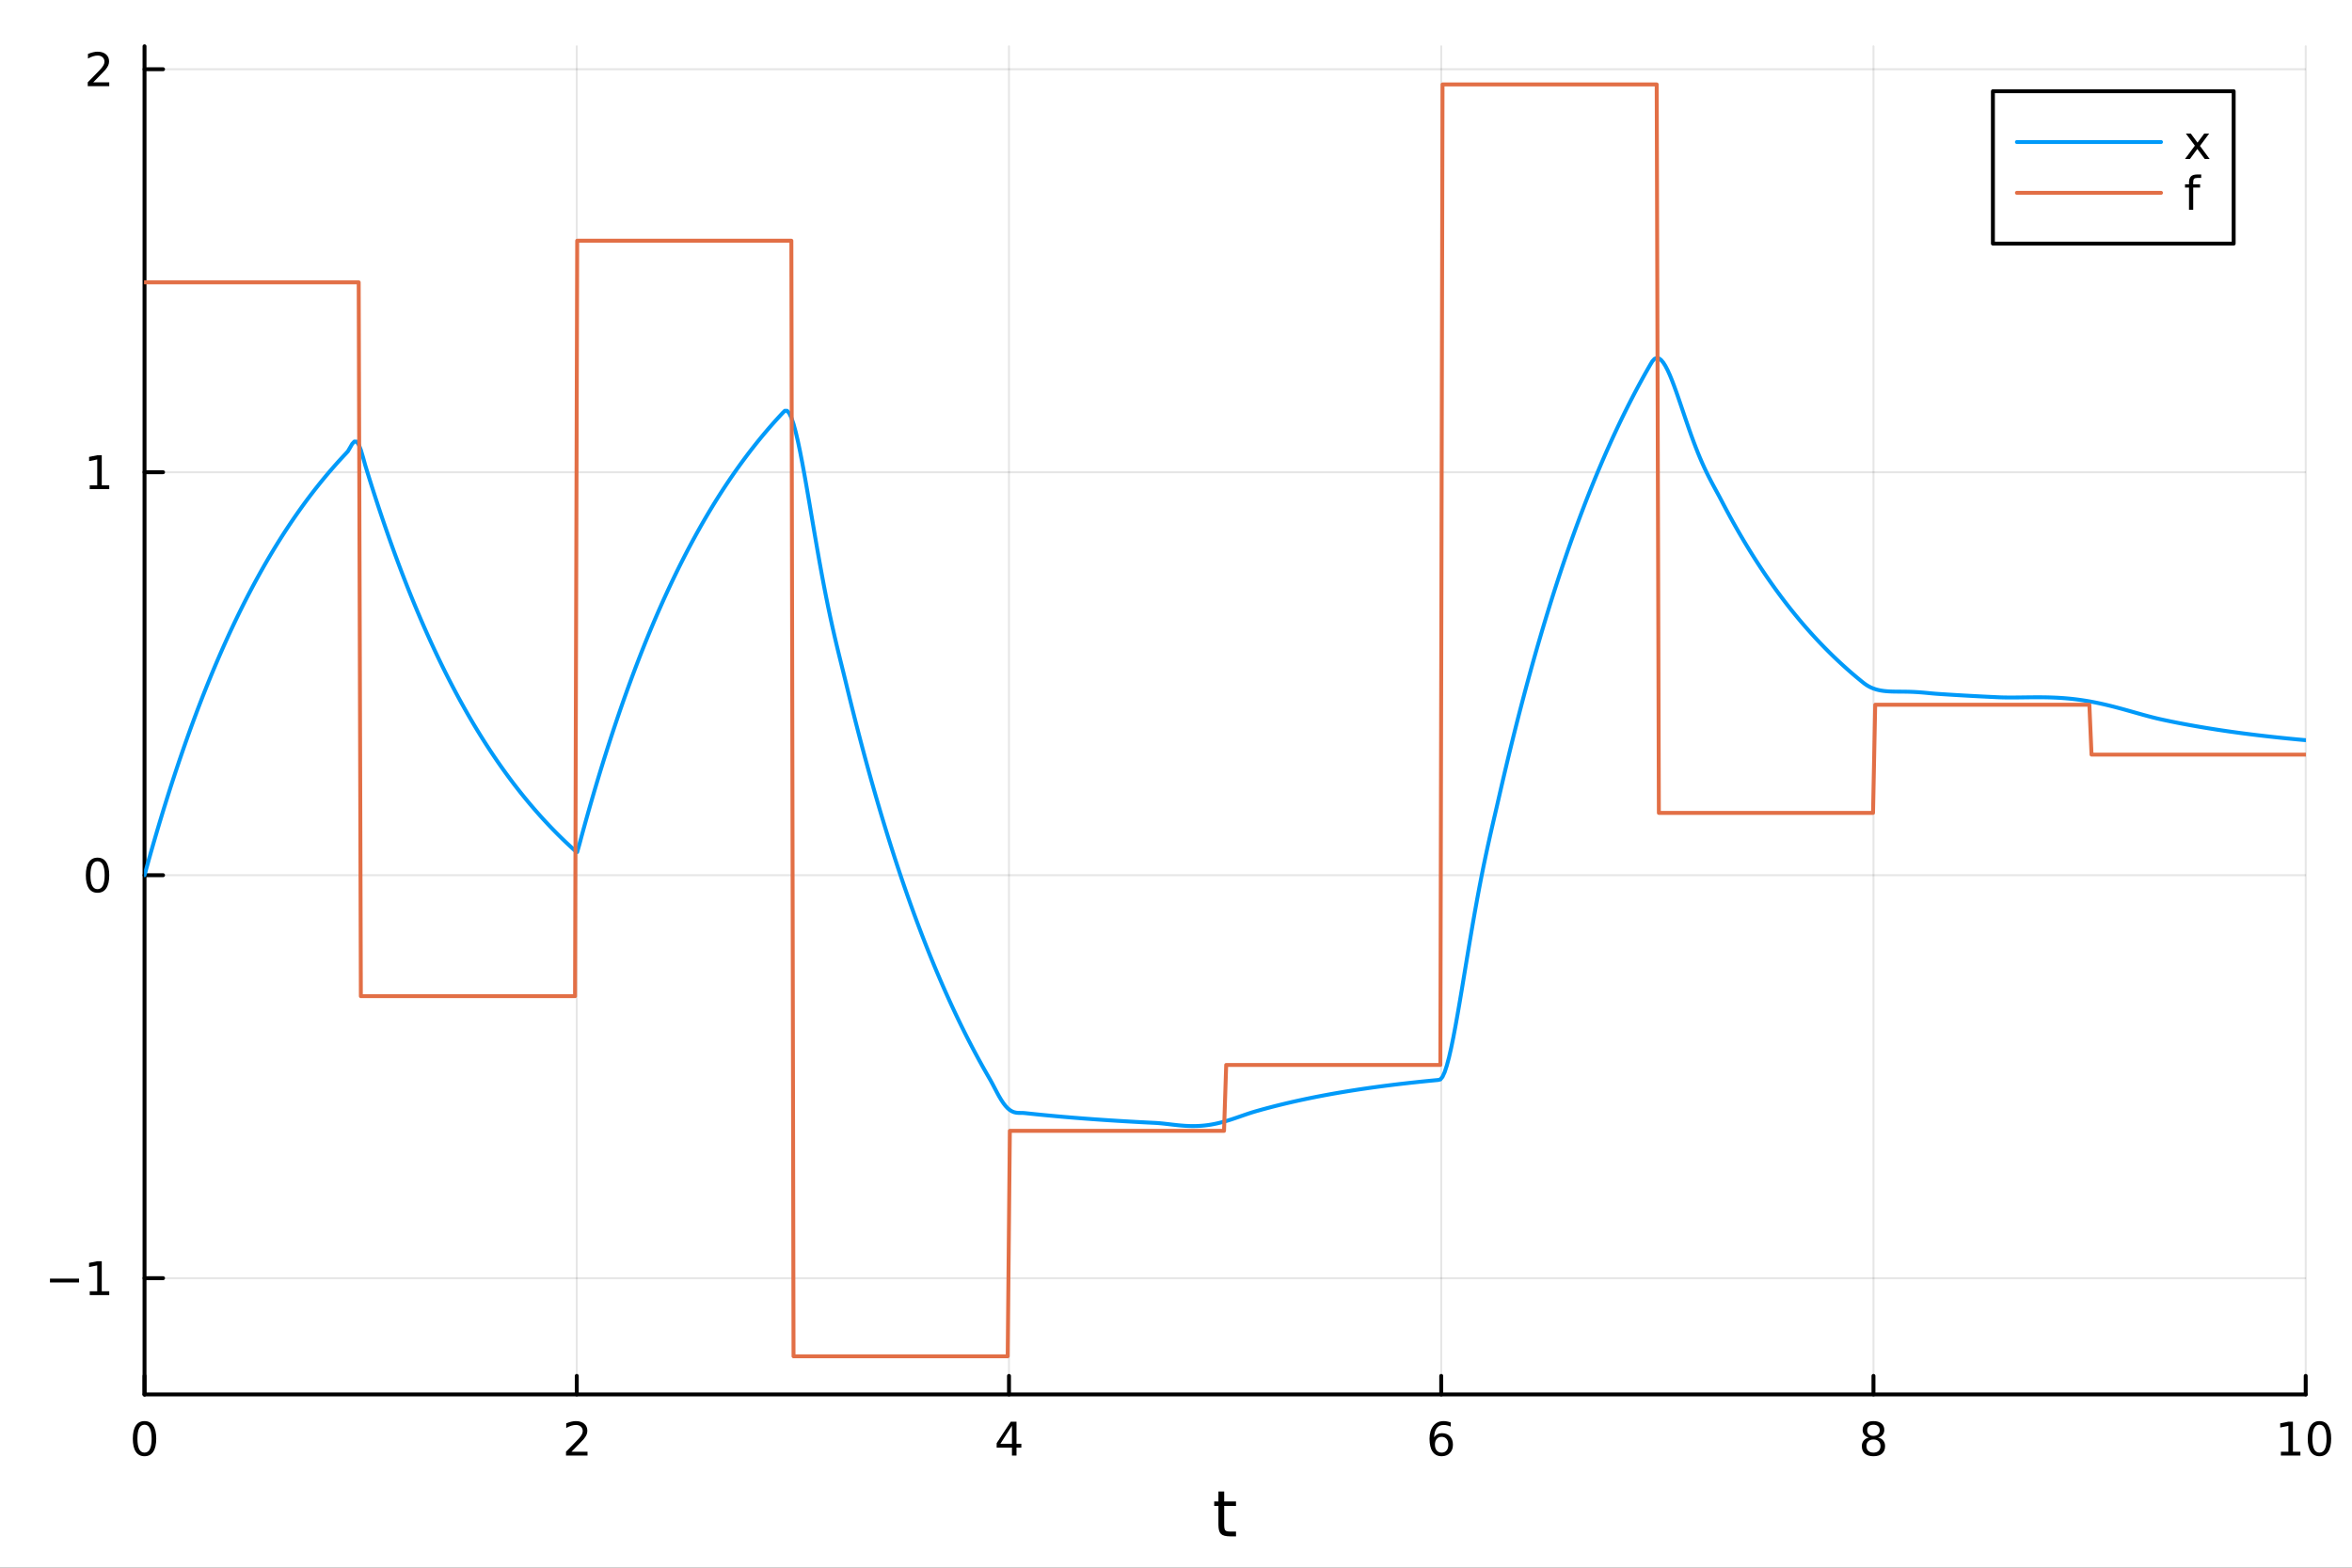 <?xml version="1.0" encoding="utf-8"?>
<svg xmlns="http://www.w3.org/2000/svg" xmlns:xlink="http://www.w3.org/1999/xlink" width="600" height="400" viewBox="0 0 2400 1600">
<rect x="0" y="0" width="2400" height="1600" fill="#333333" stroke="none"/>
<defs>
  <clipPath id="clip790">
    <rect x="0" y="0" width="2400" height="1600"/>
  </clipPath>
</defs>
<path clip-path="url(#clip790)" d="M0 1600 L2400 1600 L2400 0 L0 0  Z" fill="#ffffff" fill-rule="evenodd" fill-opacity="1"/>
<defs>
  <clipPath id="clip791">
    <rect x="480" y="0" width="1681" height="1600"/>
  </clipPath>
</defs>
<path clip-path="url(#clip790)" d="M147.478 1423.18 L2352.76 1423.18 L2352.76 47.244 L147.478 47.244  Z" fill="#ffffff" fill-rule="evenodd" fill-opacity="1"/>
<defs>
  <clipPath id="clip792">
    <rect x="147" y="47" width="2206" height="1377"/>
  </clipPath>
</defs>
<polyline clip-path="url(#clip792)" style="stroke:#000000; stroke-linecap:round; stroke-linejoin:round; stroke-width:2; stroke-opacity:0.1; fill:none" points="147.478,1423.18 147.478,47.244 "/>
<polyline clip-path="url(#clip792)" style="stroke:#000000; stroke-linecap:round; stroke-linejoin:round; stroke-width:2; stroke-opacity:0.1; fill:none" points="588.534,1423.18 588.534,47.244 "/>
<polyline clip-path="url(#clip792)" style="stroke:#000000; stroke-linecap:round; stroke-linejoin:round; stroke-width:2; stroke-opacity:0.1; fill:none" points="1029.59,1423.18 1029.59,47.244 "/>
<polyline clip-path="url(#clip792)" style="stroke:#000000; stroke-linecap:round; stroke-linejoin:round; stroke-width:2; stroke-opacity:0.1; fill:none" points="1470.64,1423.18 1470.64,47.244 "/>
<polyline clip-path="url(#clip792)" style="stroke:#000000; stroke-linecap:round; stroke-linejoin:round; stroke-width:2; stroke-opacity:0.1; fill:none" points="1911.7,1423.18 1911.7,47.244 "/>
<polyline clip-path="url(#clip792)" style="stroke:#000000; stroke-linecap:round; stroke-linejoin:round; stroke-width:2; stroke-opacity:0.1; fill:none" points="2352.76,1423.18 2352.76,47.244 "/>
<polyline clip-path="url(#clip792)" style="stroke:#000000; stroke-linecap:round; stroke-linejoin:round; stroke-width:2; stroke-opacity:0.1; fill:none" points="147.478,1304.53 2352.76,1304.53 "/>
<polyline clip-path="url(#clip792)" style="stroke:#000000; stroke-linecap:round; stroke-linejoin:round; stroke-width:2; stroke-opacity:0.1; fill:none" points="147.478,893.239 2352.76,893.239 "/>
<polyline clip-path="url(#clip792)" style="stroke:#000000; stroke-linecap:round; stroke-linejoin:round; stroke-width:2; stroke-opacity:0.1; fill:none" points="147.478,481.949 2352.76,481.949 "/>
<polyline clip-path="url(#clip792)" style="stroke:#000000; stroke-linecap:round; stroke-linejoin:round; stroke-width:2; stroke-opacity:0.1; fill:none" points="147.478,70.66 2352.76,70.66 "/>
<polyline clip-path="url(#clip790)" style="stroke:#000000; stroke-linecap:round; stroke-linejoin:round; stroke-width:4; stroke-opacity:1; fill:none" points="147.478,1423.18 2352.76,1423.18 "/>
<polyline clip-path="url(#clip790)" style="stroke:#000000; stroke-linecap:round; stroke-linejoin:round; stroke-width:4; stroke-opacity:1; fill:none" points="147.478,1423.18 147.478,1404.28 "/>
<polyline clip-path="url(#clip790)" style="stroke:#000000; stroke-linecap:round; stroke-linejoin:round; stroke-width:4; stroke-opacity:1; fill:none" points="588.534,1423.18 588.534,1404.28 "/>
<polyline clip-path="url(#clip790)" style="stroke:#000000; stroke-linecap:round; stroke-linejoin:round; stroke-width:4; stroke-opacity:1; fill:none" points="1029.59,1423.18 1029.59,1404.28 "/>
<polyline clip-path="url(#clip790)" style="stroke:#000000; stroke-linecap:round; stroke-linejoin:round; stroke-width:4; stroke-opacity:1; fill:none" points="1470.64,1423.18 1470.64,1404.28 "/>
<polyline clip-path="url(#clip790)" style="stroke:#000000; stroke-linecap:round; stroke-linejoin:round; stroke-width:4; stroke-opacity:1; fill:none" points="1911.7,1423.18 1911.7,1404.28 "/>
<polyline clip-path="url(#clip790)" style="stroke:#000000; stroke-linecap:round; stroke-linejoin:round; stroke-width:4; stroke-opacity:1; fill:none" points="2352.76,1423.18 2352.76,1404.28 "/>
<path clip-path="url(#clip790)" d="M147.478 1454.1 Q143.867 1454.1 142.038 1457.66 Q140.233 1461.2 140.233 1468.33 Q140.233 1475.44 142.038 1479.01 Q143.867 1482.55 147.478 1482.55 Q151.112 1482.55 152.918 1479.01 Q154.746 1475.44 154.746 1468.33 Q154.746 1461.2 152.918 1457.66 Q151.112 1454.1 147.478 1454.1 M147.478 1450.39 Q153.288 1450.39 156.344 1455 Q159.422 1459.58 159.422 1468.33 Q159.422 1477.06 156.344 1481.67 Q153.288 1486.25 147.478 1486.25 Q141.668 1486.25 138.589 1481.67 Q135.534 1477.06 135.534 1468.33 Q135.534 1459.58 138.589 1455 Q141.668 1450.39 147.478 1450.39 Z" fill="#000000" fill-rule="nonzero" fill-opacity="1" /><path clip-path="url(#clip790)" d="M583.186 1481.64 L599.506 1481.64 L599.506 1485.58 L577.561 1485.58 L577.561 1481.64 Q580.223 1478.89 584.807 1474.26 Q589.413 1469.61 590.594 1468.27 Q592.839 1465.74 593.719 1464.01 Q594.621 1462.25 594.621 1460.56 Q594.621 1457.8 592.677 1456.07 Q590.756 1454.33 587.654 1454.33 Q585.455 1454.33 583.001 1455.09 Q580.571 1455.86 577.793 1457.41 L577.793 1452.69 Q580.617 1451.55 583.071 1450.97 Q585.524 1450.39 587.561 1450.39 Q592.932 1450.39 596.126 1453.08 Q599.32 1455.77 599.32 1460.26 Q599.32 1462.39 598.51 1464.31 Q597.723 1466.2 595.617 1468.8 Q595.038 1469.47 591.936 1472.69 Q588.834 1475.88 583.186 1481.64 Z" fill="#000000" fill-rule="nonzero" fill-opacity="1" /><path clip-path="url(#clip790)" d="M1032.6 1455.09 L1020.79 1473.54 L1032.6 1473.54 L1032.6 1455.09 M1031.37 1451.02 L1037.25 1451.02 L1037.25 1473.54 L1042.18 1473.54 L1042.18 1477.43 L1037.25 1477.43 L1037.25 1485.58 L1032.6 1485.58 L1032.6 1477.43 L1017 1477.43 L1017 1472.92 L1031.37 1451.02 Z" fill="#000000" fill-rule="nonzero" fill-opacity="1" /><path clip-path="url(#clip790)" d="M1471.05 1466.44 Q1467.9 1466.44 1466.05 1468.59 Q1464.22 1470.74 1464.22 1474.49 Q1464.22 1478.22 1466.05 1480.39 Q1467.9 1482.55 1471.05 1482.55 Q1474.2 1482.55 1476.03 1480.39 Q1477.88 1478.22 1477.88 1474.49 Q1477.88 1470.74 1476.03 1468.59 Q1474.2 1466.44 1471.05 1466.44 M1480.33 1451.78 L1480.33 1456.04 Q1478.57 1455.21 1476.77 1454.77 Q1474.98 1454.33 1473.23 1454.33 Q1468.6 1454.33 1466.14 1457.45 Q1463.71 1460.58 1463.36 1466.9 Q1464.73 1464.89 1466.79 1463.82 Q1468.85 1462.73 1471.33 1462.73 Q1476.54 1462.73 1479.55 1465.9 Q1482.58 1469.05 1482.58 1474.49 Q1482.58 1479.82 1479.43 1483.03 Q1476.28 1486.25 1471.05 1486.25 Q1465.05 1486.25 1461.88 1481.67 Q1458.71 1477.06 1458.71 1468.33 Q1458.71 1460.14 1462.6 1455.28 Q1466.49 1450.39 1473.04 1450.39 Q1474.8 1450.39 1476.58 1450.74 Q1478.39 1451.09 1480.33 1451.78 Z" fill="#000000" fill-rule="nonzero" fill-opacity="1" /><path clip-path="url(#clip790)" d="M1911.7 1469.17 Q1908.37 1469.17 1906.45 1470.95 Q1904.55 1472.73 1904.55 1475.86 Q1904.55 1478.98 1906.45 1480.77 Q1908.37 1482.55 1911.7 1482.55 Q1915.03 1482.55 1916.95 1480.77 Q1918.88 1478.96 1918.88 1475.86 Q1918.88 1472.73 1916.95 1470.95 Q1915.06 1469.17 1911.7 1469.17 M1907.02 1467.18 Q1904.02 1466.44 1902.33 1464.38 Q1900.66 1462.32 1900.66 1459.35 Q1900.66 1455.21 1903.6 1452.8 Q1906.56 1450.39 1911.7 1450.39 Q1916.86 1450.39 1919.8 1452.8 Q1922.74 1455.21 1922.74 1459.35 Q1922.74 1462.32 1921.05 1464.38 Q1919.39 1466.44 1916.4 1467.18 Q1919.78 1467.96 1921.65 1470.26 Q1923.55 1472.55 1923.55 1475.86 Q1923.55 1480.88 1920.47 1483.57 Q1917.42 1486.25 1911.7 1486.25 Q1905.98 1486.25 1902.9 1483.57 Q1899.85 1480.88 1899.85 1475.86 Q1899.85 1472.55 1901.75 1470.26 Q1903.64 1467.96 1907.02 1467.18 M1905.31 1459.79 Q1905.31 1462.48 1906.98 1463.98 Q1908.67 1465.49 1911.7 1465.49 Q1914.71 1465.49 1916.4 1463.98 Q1918.11 1462.48 1918.11 1459.79 Q1918.11 1457.11 1916.4 1455.6 Q1914.71 1454.1 1911.7 1454.1 Q1908.67 1454.1 1906.98 1455.6 Q1905.31 1457.11 1905.31 1459.79 Z" fill="#000000" fill-rule="nonzero" fill-opacity="1" /><path clip-path="url(#clip790)" d="M2327.44 1481.64 L2335.08 1481.64 L2335.08 1455.28 L2326.77 1456.95 L2326.77 1452.69 L2335.04 1451.02 L2339.71 1451.02 L2339.71 1481.64 L2347.35 1481.64 L2347.35 1485.58 L2327.44 1485.58 L2327.44 1481.64 Z" fill="#000000" fill-rule="nonzero" fill-opacity="1" /><path clip-path="url(#clip790)" d="M2366.8 1454.1 Q2363.18 1454.1 2361.36 1457.66 Q2359.55 1461.2 2359.55 1468.33 Q2359.55 1475.44 2361.36 1479.01 Q2363.18 1482.55 2366.8 1482.55 Q2370.43 1482.55 2372.23 1479.01 Q2374.06 1475.44 2374.06 1468.33 Q2374.06 1461.2 2372.23 1457.66 Q2370.43 1454.1 2366.8 1454.1 M2366.8 1450.39 Q2372.61 1450.39 2375.66 1455 Q2378.74 1459.58 2378.74 1468.33 Q2378.74 1477.06 2375.66 1481.67 Q2372.61 1486.25 2366.8 1486.25 Q2360.99 1486.25 2357.91 1481.67 Q2354.85 1477.06 2354.85 1468.33 Q2354.85 1459.58 2357.91 1455 Q2360.99 1450.39 2366.8 1450.39 Z" fill="#000000" fill-rule="nonzero" fill-opacity="1" /><path clip-path="url(#clip790)" d="M1249.18 1522.27 L1249.18 1532.4 L1261.24 1532.4 L1261.24 1536.95 L1249.18 1536.95 L1249.18 1556.3 Q1249.18 1560.66 1250.36 1561.9 Q1251.57 1563.14 1255.23 1563.14 L1261.24 1563.14 L1261.24 1568.04 L1255.23 1568.04 Q1248.45 1568.04 1245.87 1565.53 Q1243.29 1562.98 1243.29 1556.3 L1243.29 1536.95 L1238.99 1536.95 L1238.99 1532.4 L1243.29 1532.4 L1243.29 1522.27 L1249.18 1522.27 Z" fill="#000000" fill-rule="nonzero" fill-opacity="1" /><polyline clip-path="url(#clip790)" style="stroke:#000000; stroke-linecap:round; stroke-linejoin:round; stroke-width:4; stroke-opacity:1; fill:none" points="147.478,1423.18 147.478,47.244 "/>
<polyline clip-path="url(#clip790)" style="stroke:#000000; stroke-linecap:round; stroke-linejoin:round; stroke-width:4; stroke-opacity:1; fill:none" points="147.478,1304.53 166.376,1304.53 "/>
<polyline clip-path="url(#clip790)" style="stroke:#000000; stroke-linecap:round; stroke-linejoin:round; stroke-width:4; stroke-opacity:1; fill:none" points="147.478,893.239 166.376,893.239 "/>
<polyline clip-path="url(#clip790)" style="stroke:#000000; stroke-linecap:round; stroke-linejoin:round; stroke-width:4; stroke-opacity:1; fill:none" points="147.478,481.949 166.376,481.949 "/>
<polyline clip-path="url(#clip790)" style="stroke:#000000; stroke-linecap:round; stroke-linejoin:round; stroke-width:4; stroke-opacity:1; fill:none" points="147.478,70.66 166.376,70.66 "/>
<path clip-path="url(#clip790)" d="M50.992 1304.98 L80.668 1304.98 L80.668 1308.92 L50.992 1308.92 L50.992 1304.98 Z" fill="#000000" fill-rule="nonzero" fill-opacity="1" /><path clip-path="url(#clip790)" d="M91.571 1317.87 L99.21 1317.87 L99.21 1291.51 L90.899 1293.17 L90.899 1288.92 L99.163 1287.25 L103.839 1287.25 L103.839 1317.87 L111.478 1317.87 L111.478 1321.81 L91.571 1321.81 L91.571 1317.87 Z" fill="#000000" fill-rule="nonzero" fill-opacity="1" /><path clip-path="url(#clip790)" d="M99.534 879.038 Q95.922 879.038 94.094 882.603 Q92.288 886.144 92.288 893.274 Q92.288 900.38 94.094 903.945 Q95.922 907.487 99.534 907.487 Q103.168 907.487 104.973 903.945 Q106.802 900.38 106.802 893.274 Q106.802 886.144 104.973 882.603 Q103.168 879.038 99.534 879.038 M99.534 875.334 Q105.344 875.334 108.399 879.941 Q111.478 884.524 111.478 893.274 Q111.478 902.001 108.399 906.607 Q105.344 911.19 99.534 911.19 Q93.723 911.19 90.645 906.607 Q87.589 902.001 87.589 893.274 Q87.589 884.524 90.645 879.941 Q93.723 875.334 99.534 875.334 Z" fill="#000000" fill-rule="nonzero" fill-opacity="1" /><path clip-path="url(#clip790)" d="M91.571 495.294 L99.21 495.294 L99.21 468.929 L90.899 470.595 L90.899 466.336 L99.163 464.669 L103.839 464.669 L103.839 495.294 L111.478 495.294 L111.478 499.229 L91.571 499.229 L91.571 495.294 Z" fill="#000000" fill-rule="nonzero" fill-opacity="1" /><path clip-path="url(#clip790)" d="M95.159 84.004 L111.478 84.004 L111.478 87.94 L89.534 87.94 L89.534 84.004 Q92.196 81.25 96.779 76.62 Q101.385 71.968 102.566 70.625 Q104.811 68.102 105.691 66.366 Q106.594 64.606 106.594 62.917 Q106.594 60.162 104.649 58.426 Q102.728 56.69 99.626 56.69 Q97.427 56.69 94.973 57.454 Q92.543 58.218 89.765 59.768 L89.765 55.046 Q92.589 53.912 95.043 53.333 Q97.496 52.755 99.534 52.755 Q104.904 52.755 108.098 55.44 Q111.293 58.125 111.293 62.616 Q111.293 64.745 110.483 66.667 Q109.696 68.565 107.589 71.157 Q107.01 71.829 103.909 75.046 Q100.807 78.241 95.159 84.004 Z" fill="#000000" fill-rule="nonzero" fill-opacity="1" /><polyline clip-path="url(#clip792)" style="stroke:#009af9; stroke-linecap:round; stroke-linejoin:round; stroke-width:4; stroke-opacity:1; fill:none" points="147.478,893.239 149.685,885.217 151.893,877.301 154.1,869.49 156.308,861.783 158.515,854.177 160.723,846.673 162.93,839.268 165.138,831.961 167.345,824.752 169.553,817.637 171.76,810.617 173.968,803.69 176.175,796.855 178.383,790.111 180.59,783.456 182.798,776.889 185.005,770.41 187.213,764.016 189.42,757.707 191.628,751.481 193.835,745.339 196.043,739.277 198.25,733.296 200.458,727.394 202.665,721.571 204.873,715.825 207.08,710.154 209.288,704.56 211.495,699.039 213.702,693.591 215.91,688.216 218.117,682.912 220.325,677.678 222.532,672.514 224.74,667.418 226.947,662.39 229.155,657.428 231.362,652.532 233.57,647.701 235.777,642.934 237.985,638.23 240.192,633.589 242.4,629.009 244.607,624.49 246.815,620.031 249.022,615.631 251.23,611.289 253.437,607.005 255.645,602.777 257.852,598.606 260.06,594.49 262.267,590.429 264.475,586.421 266.682,582.467 268.89,578.565 271.097,574.714 273.305,570.915 275.512,567.166 277.72,563.467 279.927,559.817 282.135,556.215 284.342,552.661 286.549,549.154 288.757,545.693 290.964,542.279 293.172,538.91 295.379,535.585 297.587,532.305 299.794,529.068 302.002,525.873 304.209,522.722 306.417,519.612 308.624,516.543 310.832,513.515 313.039,510.527 315.247,507.579 317.454,504.67 319.662,501.799 321.869,498.967 324.077,496.172 326.284,493.414 328.492,490.693 330.699,488.007 332.907,485.358 335.114,482.743 337.322,480.163 339.529,477.618 341.737,475.106 343.944,472.627 346.152,470.181 348.359,467.768 350.567,465.386 352.774,463.037 354.982,460.617 357.189,456.875 359.397,453.024 361.604,450.645 363.811,450.723 366.019,453.654 368.226,459.243 370.434,466.701 372.641,474.649 374.849,481.876 377.056,488.967 379.264,495.964 381.471,502.868 383.679,509.681 385.886,516.403 388.094,523.037 390.301,529.582 392.509,536.041 394.716,542.414 396.924,548.703 399.131,554.908 401.339,561.031 403.546,567.072 405.754,573.034 407.961,578.916 410.169,584.721 412.376,590.448 414.584,596.1 416.791,601.676 418.999,607.179 421.206,612.609 423.414,617.966 425.621,623.253 427.829,628.469 430.036,633.617 432.244,638.696 434.451,643.708 436.659,648.653 438.866,653.533 441.073,658.348 443.281,663.099 445.488,667.788 447.696,672.414 449.903,676.979 452.111,681.483 454.318,685.928 456.526,690.314 458.733,694.641 460.941,698.912 463.148,703.125 465.356,707.283 467.563,711.386 469.771,715.434 471.978,719.428 474.186,723.37 476.393,727.259 478.601,731.097 480.808,734.884 483.016,738.62 485.223,742.307 487.431,745.945 489.638,749.535 491.846,753.078 494.053,756.573 496.261,760.022 498.468,763.426 500.676,766.784 502.883,770.097 505.091,773.367 507.298,776.594 509.506,779.778 511.713,782.919 513.921,786.019 516.128,789.078 518.335,792.096 520.543,795.075 522.75,798.013 524.958,800.913 527.165,803.774 529.373,806.598 531.58,809.384 533.788,812.133 535.995,814.845 538.203,817.522 540.41,820.163 542.618,822.769 544.825,825.34 547.033,827.877 549.24,830.381 551.448,832.851 553.655,835.289 555.863,837.694 558.07,840.068 560.278,842.41 562.485,844.721 564.693,847.001 566.9,849.251 569.108,851.472 571.315,853.662 573.523,855.824 575.73,857.957 577.938,860.062 580.145,862.139 582.353,864.189 584.56,866.211 586.768,868.207 588.975,869.638 591.182,861.941 593.39,853.672 595.597,845.611 597.805,837.657 600.012,829.808 602.22,822.064 604.427,814.422 606.635,806.882 608.842,799.441 611.05,792.099 613.257,784.855 615.465,777.706 617.672,770.653 619.88,763.692 622.087,756.824 624.295,750.048 626.502,743.361 628.71,736.762 630.917,730.251 633.125,723.827 635.332,717.488 637.54,711.232 639.747,705.06 641.955,698.969 644.162,692.96 646.37,687.029 648.577,681.178 650.785,675.404 652.992,669.707 655.2,664.085 657.407,658.538 659.615,653.064 661.822,647.663 664.03,642.333 666.237,637.074 668.444,631.885 670.652,626.764 672.859,621.712 675.067,616.726 677.274,611.807 679.482,606.953 681.689,602.163 683.897,597.437 686.104,592.773 688.312,588.171 690.519,583.63 692.727,579.15 694.934,574.729 697.142,570.366 699.349,566.061 701.557,561.813 703.764,557.622 705.972,553.486 708.179,549.405 710.387,545.378 712.594,541.405 714.802,537.484 717.009,533.615 719.217,529.797 721.424,526.031 723.632,522.314 725.839,518.646 728.047,515.027 730.254,511.456 732.462,507.932 734.669,504.455 736.877,501.024 739.084,497.639 741.292,494.298 743.499,491.002 745.706,487.75 747.914,484.54 750.121,481.373 752.329,478.248 754.536,475.165 756.744,472.122 758.951,469.12 761.159,466.158 763.366,463.234 765.574,460.35 767.781,457.504 769.989,454.695 772.196,451.924 774.404,449.19 776.611,446.491 778.819,443.829 781.026,441.202 783.234,438.61 785.441,436.052 787.649,433.528 789.856,431.037 792.064,428.58 794.271,426.155 796.479,423.762 798.686,421.401 800.894,419.247 803.101,419.249 805.309,421.695 807.516,426.283 809.724,432.724 811.931,440.749 814.139,450.104 816.346,460.553 818.553,471.878 820.761,483.875 822.968,496.36 825.176,509.165 827.383,522.137 829.591,535.143 831.798,548.065 834.006,560.803 836.213,573.273 838.421,585.409 840.628,597.161 842.836,608.497 845.043,619.401 847.251,629.875 849.458,639.937 851.666,649.622 853.873,658.983 856.081,668.088 858.288,677.025 860.496,685.896 862.703,694.821 864.911,703.901 867.118,712.921 869.326,721.821 871.533,730.603 873.741,739.269 875.948,747.82 878.156,756.258 880.363,764.584 882.571,772.799 884.778,780.905 886.986,788.904 889.193,796.797 891.401,804.586 893.608,812.271 895.815,819.854 898.023,827.336 900.23,834.72 902.438,842.006 904.645,849.195 906.853,856.289 909.06,863.289 911.268,870.196 913.475,877.012 915.683,883.737 917.89,890.374 920.098,896.922 922.305,903.383 924.513,909.759 926.72,916.05 928.928,922.257 931.135,928.382 933.343,934.426 935.55,940.39 937.758,946.274 939.965,952.081 942.173,957.81 944.38,963.463 946.588,969.042 948.795,974.546 951.003,979.977 953.21,985.336 955.418,990.625 957.625,995.843 959.833,1000.99 962.04,1006.07 964.248,1011.09 966.455,1016.03 968.663,1020.91 970.87,1025.73 973.077,1030.48 975.285,1035.17 977.492,1039.8 979.7,1044.37 981.907,1048.87 984.115,1053.32 986.322,1057.71 988.53,1062.04 990.737,1066.31 992.945,1070.52 995.152,1074.68 997.36,1078.79 999.567,1082.84 1001.77,1086.83 1003.98,1090.78 1006.19,1094.67 1008.4,1098.51 1010.6,1102.32 1012.81,1106.38 1015.02,1110.6 1017.23,1114.8 1019.43,1118.82 1021.64,1122.55 1023.85,1125.88 1026.06,1128.74 1028.26,1131.1 1030.47,1132.94 1032.68,1134.27 1034.89,1135.15 1037.09,1135.63 1039.3,1135.83 1041.51,1135.86 1043.72,1135.88 1045.92,1136.05 1048.13,1136.29 1050.34,1136.53 1052.55,1136.76 1054.75,1136.99 1056.96,1137.22 1059.17,1137.44 1061.38,1137.67 1063.58,1137.88 1065.79,1138.1 1068,1138.31 1070.21,1138.52 1072.41,1138.73 1074.62,1138.93 1076.83,1139.14 1079.04,1139.34 1081.24,1139.53 1083.45,1139.73 1085.66,1139.92 1087.87,1140.11 1090.07,1140.29 1092.28,1140.48 1094.49,1140.66 1096.7,1140.84 1098.9,1141.01 1101.11,1141.19 1103.32,1141.36 1105.53,1141.53 1107.73,1141.7 1109.94,1141.86 1112.15,1142.02 1114.36,1142.19 1116.56,1142.34 1118.77,1142.5 1120.98,1142.65 1123.19,1142.81 1125.39,1142.96 1127.6,1143.11 1129.81,1143.25 1132.02,1143.4 1134.22,1143.54 1136.43,1143.68 1138.64,1143.82 1140.85,1143.96 1143.05,1144.09 1145.26,1144.22 1147.47,1144.36 1149.68,1144.49 1151.88,1144.61 1154.09,1144.74 1156.3,1144.86 1158.51,1144.99 1160.71,1145.11 1162.92,1145.23 1165.13,1145.35 1167.34,1145.46 1169.54,1145.58 1171.75,1145.69 1173.96,1145.8 1176.17,1145.91 1178.37,1146.02 1180.58,1146.15 1182.79,1146.32 1185,1146.52 1187.2,1146.74 1189.41,1146.99 1191.62,1147.24 1193.83,1147.5 1196.03,1147.76 1198.24,1148.01 1200.45,1148.25 1202.66,1148.48 1204.86,1148.68 1207.07,1148.86 1209.28,1149.02 1211.49,1149.14 1213.69,1149.22 1215.9,1149.27 1218.11,1149.28 1220.32,1149.25 1222.52,1149.18 1224.73,1149.06 1226.94,1148.89 1229.15,1148.68 1231.35,1148.42 1233.56,1148.12 1235.77,1147.77 1237.98,1147.37 1240.18,1146.93 1242.39,1146.45 1244.6,1145.92 1246.81,1145.36 1249.01,1144.76 1251.22,1144.12 1253.43,1143.45 1255.64,1142.76 1257.84,1142.04 1260.05,1141.3 1262.26,1140.55 1264.47,1139.79 1266.67,1139.02 1268.88,1138.25 1271.09,1137.49 1273.3,1136.74 1275.5,1136.01 1277.71,1135.3 1279.92,1134.63 1282.13,1133.99 1284.33,1133.37 1286.54,1132.75 1288.75,1132.14 1290.96,1131.54 1293.16,1130.95 1295.37,1130.37 1297.58,1129.79 1299.79,1129.22 1301.99,1128.66 1304.2,1128.11 1306.41,1127.56 1308.62,1127.02 1310.82,1126.49 1313.03,1125.96 1315.24,1125.45 1317.45,1124.93 1319.65,1124.43 1321.86,1123.93 1324.07,1123.44 1326.28,1122.96 1328.48,1122.48 1330.69,1122.01 1332.9,1121.54 1335.11,1121.08 1337.31,1120.63 1339.52,1120.18 1341.73,1119.74 1343.94,1119.3 1346.14,1118.88 1348.35,1118.45 1350.56,1118.03 1352.76,1117.62 1354.97,1117.21 1357.18,1116.81 1359.39,1116.41 1361.59,1116.02 1363.8,1115.64 1366.01,1115.25 1368.22,1114.88 1370.42,1114.51 1372.63,1114.14 1374.84,1113.78 1377.05,1113.42 1379.25,1113.07 1381.46,1112.73 1383.67,1112.38 1385.88,1112.04 1388.08,1111.71 1390.29,1111.38 1392.5,1111.06 1394.71,1110.74 1396.91,1110.42 1399.12,1110.11 1401.33,1109.8 1403.54,1109.5 1405.74,1109.2 1407.95,1108.9 1410.16,1108.61 1412.37,1108.32 1414.57,1108.04 1416.78,1107.76 1418.99,1107.48 1421.2,1107.21 1423.4,1106.94 1425.61,1106.67 1427.82,1106.41 1430.03,1106.15 1432.23,1105.9 1434.44,1105.65 1436.65,1105.4 1438.86,1105.15 1441.06,1104.91 1443.27,1104.67 1445.48,1104.44 1447.69,1104.2 1449.89,1103.97 1452.1,1103.75 1454.31,1103.52 1456.52,1103.3 1458.72,1103.09 1460.93,1102.87 1463.14,1102.66 1465.35,1102.45 1467.55,1102.24 1469.76,1101.69 1471.97,1098.99 1474.18,1094.15 1476.38,1087.43 1478.59,1079.12 1480.8,1069.47 1483.01,1058.72 1485.21,1047.07 1487.42,1034.74 1489.63,1021.91 1491.84,1008.75 1494.04,995.4 1496.25,982.005 1498.46,968.679 1500.67,955.521 1502.87,942.615 1505.08,930.028 1507.29,917.807 1509.5,905.986 1511.7,894.579 1513.91,883.586 1516.12,872.986 1518.33,862.746 1520.53,852.811 1522.74,843.113 1524.95,833.565 1527.16,824.064 1529.36,814.489 1531.57,804.839 1533.78,795.311 1535.99,785.909 1538.19,776.632 1540.4,767.479 1542.61,758.446 1544.82,749.533 1547.02,740.738 1549.23,732.06 1551.44,723.497 1553.65,715.048 1555.85,706.71 1558.06,698.484 1560.27,690.366 1562.48,682.355 1564.68,674.451 1566.89,666.651 1569.1,658.955 1571.31,651.361 1573.51,643.867 1575.72,636.473 1577.93,629.177 1580.14,621.977 1582.34,614.873 1584.55,607.864 1586.76,600.947 1588.97,594.122 1591.17,587.388 1593.38,580.743 1595.59,574.186 1597.8,567.717 1600,561.333 1602.21,555.033 1604.42,548.818 1606.63,542.684 1608.83,536.633 1611.04,530.661 1613.25,524.768 1615.46,518.954 1617.66,513.217 1619.87,507.556 1622.08,501.969 1624.29,496.457 1626.49,491.018 1628.7,485.651 1630.91,480.355 1633.12,475.129 1635.32,469.973 1637.53,464.884 1639.74,459.864 1641.95,454.909 1644.15,450.021 1646.36,445.197 1648.57,440.437 1650.78,435.74 1652.98,431.106 1655.19,426.533 1657.4,422.021 1659.61,417.568 1661.81,413.175 1664.02,408.84 1666.23,404.562 1668.44,400.341 1670.64,396.176 1672.85,392.066 1675.06,388.011 1677.27,384.009 1679.47,380.061 1681.68,376.164 1683.89,372.32 1686.1,368.635 1688.3,366.254 1690.51,365.35 1692.72,365.761 1694.93,367.333 1697.13,369.923 1699.34,373.391 1701.55,377.61 1703.76,382.457 1705.96,387.819 1708.17,393.59 1710.38,399.673 1712.59,405.979 1714.79,412.424 1717,418.937 1719.21,425.45 1721.42,431.907 1723.62,438.257 1725.83,444.459 1728.04,450.478 1730.25,456.288 1732.45,461.872 1734.66,467.22 1736.87,472.329 1739.07,477.205 1741.28,481.862 1743.49,486.321 1745.7,490.614 1747.9,494.776 1750.11,498.854 1752.32,502.901 1754.53,506.979 1756.73,511.157 1758.94,515.38 1761.15,519.547 1763.36,523.658 1765.56,527.715 1767.77,531.719 1769.98,535.669 1772.19,539.566 1774.39,543.413 1776.6,547.208 1778.81,550.952 1781.02,554.648 1783.22,558.294 1785.43,561.892 1787.64,565.442 1789.85,568.945 1792.05,572.401 1794.26,575.812 1796.47,579.178 1798.68,582.499 1800.88,585.776 1803.09,589.01 1805.3,592.201 1807.51,595.35 1809.71,598.458 1811.92,601.524 1814.13,604.549 1816.34,607.535 1818.54,610.48 1820.75,613.387 1822.96,616.255 1825.17,619.085 1827.37,621.878 1829.58,624.633 1831.79,627.352 1834,630.035 1836.2,632.682 1838.41,635.293 1840.62,637.871 1842.83,640.413 1845.03,642.922 1847.24,645.398 1849.45,647.841 1851.66,650.251 1853.86,652.63 1856.07,654.976 1858.28,657.292 1860.49,659.576 1862.69,661.831 1864.9,664.055 1867.11,666.25 1869.32,668.416 1871.52,670.553 1873.73,672.662 1875.94,674.743 1878.15,676.796 1880.35,678.822 1882.56,680.821 1884.77,682.794 1886.98,684.741 1889.18,686.662 1891.39,688.557 1893.6,690.428 1895.81,692.273 1898.01,694.095 1900.22,695.892 1902.43,697.642 1904.64,699.182 1906.84,700.501 1909.05,701.619 1911.26,702.557 1913.47,703.334 1915.67,703.97 1917.88,704.481 1920.09,704.885 1922.3,705.196 1924.5,705.429 1926.71,705.598 1928.92,705.716 1931.13,705.794 1933.33,705.842 1935.54,705.87 1937.75,705.888 1939.96,705.902 1942.16,705.919 1944.37,705.945 1946.58,705.984 1948.79,706.04 1950.99,706.117 1953.2,706.214 1955.41,706.334 1957.62,706.475 1959.82,706.637 1962.03,706.817 1964.24,707.012 1966.45,707.218 1968.65,707.429 1970.86,707.64 1973.07,707.842 1975.28,708.028 1977.48,708.188 1979.69,708.335 1981.9,708.48 1984.11,708.623 1986.31,708.765 1988.52,708.904 1990.73,709.042 1992.94,709.177 1995.14,709.311 1997.35,709.443 1999.56,709.574 2001.77,709.702 2003.97,709.829 2006.18,709.955 2008.39,710.078 2010.6,710.2 2012.8,710.32 2015.01,710.439 2017.22,710.556 2019.43,710.672 2021.63,710.786 2023.84,710.899 2026.05,711.01 2028.26,711.119 2030.46,711.227 2032.67,711.334 2034.88,711.44 2037.09,711.543 2039.29,711.643 2041.5,711.724 2043.71,711.786 2045.92,711.829 2048.12,711.858 2050.33,711.873 2052.54,711.876 2054.75,711.87 2056.95,711.856 2059.16,711.836 2061.37,711.811 2063.58,711.784 2065.78,711.756 2067.99,711.728 2070.2,711.702 2072.41,711.68 2074.61,711.662 2076.82,711.649 2079.03,711.644 2081.24,711.648 2083.44,711.661 2085.65,711.684 2087.86,711.718 2090.07,711.765 2092.27,711.826 2094.48,711.9 2096.69,711.989 2098.9,712.094 2101.1,712.215 2103.31,712.353 2105.52,712.508 2107.73,712.68 2109.93,712.871 2112.14,713.08 2114.35,713.308 2116.55,713.554 2118.76,713.82 2120.97,714.105 2123.18,714.409 2125.38,714.733 2127.59,715.075 2129.8,715.437 2132.01,715.817 2134.21,716.216 2136.42,716.633 2138.63,717.068 2140.84,717.521 2143.04,717.99 2145.25,718.476 2147.46,718.977 2149.67,719.494 2151.87,720.024 2154.08,720.569 2156.29,721.126 2158.5,721.695 2160.7,722.275 2162.91,722.864 2165.12,723.463 2167.33,724.069 2169.53,724.681 2171.74,725.298 2173.95,725.919 2176.16,726.543 2178.36,727.167 2180.57,727.791 2182.78,728.413 2184.99,729.031 2187.19,729.644 2189.4,730.249 2191.61,730.846 2193.82,731.431 2196.02,732.004 2198.23,732.563 2200.44,733.104 2202.65,733.627 2204.85,734.128 2207.06,734.609 2209.27,735.08 2211.48,735.545 2213.68,736.004 2215.89,736.457 2218.1,736.904 2220.31,737.345 2222.51,737.78 2224.72,738.209 2226.93,738.633 2229.14,739.051 2231.34,739.464 2233.55,739.871 2235.76,740.272 2237.97,740.668 2240.17,741.059 2242.38,741.445 2244.59,741.826 2246.8,742.202 2249,742.572 2251.21,742.938 2253.42,743.299 2255.63,743.655 2257.83,744.007 2260.04,744.353 2262.25,744.695 2264.46,745.033 2266.66,745.366 2268.87,745.695 2271.08,746.019 2273.29,746.339 2275.49,746.655 2277.7,746.967 2279.91,747.274 2282.12,747.578 2284.32,747.877 2286.53,748.173 2288.74,748.464 2290.95,748.752 2293.15,749.036 2295.36,749.316 2297.57,749.592 2299.78,749.865 2301.98,750.134 2304.19,750.4 2306.4,750.662 2308.61,750.92 2310.81,751.175 2313.02,751.427 2315.23,751.675 2317.44,751.92 2319.64,752.162 2321.85,752.401 2324.06,752.636 2326.27,752.869 2328.47,753.098 2330.68,753.324 2332.89,753.547 2335.1,753.768 2337.3,753.985 2339.51,754.2 2341.72,754.411 2343.93,754.62 2346.13,754.826 2348.34,755.029 2350.55,755.23 2352.76,755.428 "/>
<polyline clip-path="url(#clip792)" style="stroke:#e26f46; stroke-linecap:round; stroke-linejoin:round; stroke-width:4; stroke-opacity:1; fill:none" points="147.478,288.151 149.685,288.151 151.893,288.151 154.1,288.151 156.308,288.151 158.515,288.151 160.723,288.151 162.93,288.151 165.138,288.151 167.345,288.151 169.553,288.151 171.76,288.151 173.968,288.151 176.175,288.151 178.383,288.151 180.59,288.151 182.798,288.151 185.005,288.151 187.213,288.151 189.42,288.151 191.628,288.151 193.835,288.151 196.043,288.151 198.25,288.151 200.458,288.151 202.665,288.151 204.873,288.151 207.08,288.151 209.288,288.151 211.495,288.151 213.702,288.151 215.91,288.151 218.117,288.151 220.325,288.151 222.532,288.151 224.74,288.151 226.947,288.151 229.155,288.151 231.362,288.151 233.57,288.151 235.777,288.151 237.985,288.151 240.192,288.151 242.4,288.151 244.607,288.151 246.815,288.151 249.022,288.151 251.23,288.151 253.437,288.151 255.645,288.151 257.852,288.151 260.06,288.151 262.267,288.151 264.475,288.151 266.682,288.151 268.89,288.151 271.097,288.151 273.305,288.151 275.512,288.151 277.72,288.151 279.927,288.151 282.135,288.151 284.342,288.151 286.549,288.151 288.757,288.151 290.964,288.151 293.172,288.151 295.379,288.151 297.587,288.151 299.794,288.151 302.002,288.151 304.209,288.151 306.417,288.151 308.624,288.151 310.832,288.151 313.039,288.151 315.247,288.151 317.454,288.151 319.662,288.151 321.869,288.151 324.077,288.151 326.284,288.151 328.492,288.151 330.699,288.151 332.907,288.151 335.114,288.151 337.322,288.151 339.529,288.151 341.737,288.151 343.944,288.151 346.152,288.151 348.359,288.151 350.567,288.151 352.774,288.151 354.982,288.151 357.189,288.151 359.397,288.151 361.604,288.151 363.811,288.151 366.019,288.151 368.226,1016.72 370.434,1016.72 372.641,1016.72 374.849,1016.72 377.056,1016.72 379.264,1016.72 381.471,1016.72 383.679,1016.72 385.886,1016.72 388.094,1016.72 390.301,1016.72 392.509,1016.72 394.716,1016.72 396.924,1016.72 399.131,1016.72 401.339,1016.72 403.546,1016.72 405.754,1016.72 407.961,1016.72 410.169,1016.72 412.376,1016.72 414.584,1016.72 416.791,1016.72 418.999,1016.72 421.206,1016.72 423.414,1016.72 425.621,1016.72 427.829,1016.72 430.036,1016.72 432.244,1016.72 434.451,1016.72 436.659,1016.72 438.866,1016.72 441.073,1016.72 443.281,1016.72 445.488,1016.72 447.696,1016.72 449.903,1016.72 452.111,1016.72 454.318,1016.72 456.526,1016.72 458.733,1016.72 460.941,1016.72 463.148,1016.72 465.356,1016.72 467.563,1016.72 469.771,1016.72 471.978,1016.72 474.186,1016.72 476.393,1016.72 478.601,1016.72 480.808,1016.72 483.016,1016.72 485.223,1016.72 487.431,1016.72 489.638,1016.72 491.846,1016.72 494.053,1016.72 496.261,1016.72 498.468,1016.72 500.676,1016.72 502.883,1016.72 505.091,1016.72 507.298,1016.72 509.506,1016.72 511.713,1016.72 513.921,1016.72 516.128,1016.72 518.335,1016.72 520.543,1016.72 522.75,1016.72 524.958,1016.72 527.165,1016.72 529.373,1016.72 531.58,1016.72 533.788,1016.72 535.995,1016.72 538.203,1016.72 540.41,1016.72 542.618,1016.72 544.825,1016.72 547.033,1016.72 549.24,1016.72 551.448,1016.72 553.655,1016.72 555.863,1016.72 558.07,1016.72 560.278,1016.72 562.485,1016.72 564.693,1016.72 566.9,1016.72 569.108,1016.72 571.315,1016.72 573.523,1016.72 575.73,1016.72 577.938,1016.72 580.145,1016.72 582.353,1016.72 584.56,1016.72 586.768,1016.72 588.975,245.674 591.182,245.674 593.39,245.674 595.597,245.674 597.805,245.674 600.012,245.674 602.22,245.674 604.427,245.674 606.635,245.674 608.842,245.674 611.05,245.674 613.257,245.674 615.465,245.674 617.672,245.674 619.88,245.674 622.087,245.674 624.295,245.674 626.502,245.674 628.71,245.674 630.917,245.674 633.125,245.674 635.332,245.674 637.54,245.674 639.747,245.674 641.955,245.674 644.162,245.674 646.37,245.674 648.577,245.674 650.785,245.674 652.992,245.674 655.2,245.674 657.407,245.674 659.615,245.674 661.822,245.674 664.03,245.674 666.237,245.674 668.444,245.674 670.652,245.674 672.859,245.674 675.067,245.674 677.274,245.674 679.482,245.674 681.689,245.674 683.897,245.674 686.104,245.674 688.312,245.674 690.519,245.674 692.727,245.674 694.934,245.674 697.142,245.674 699.349,245.674 701.557,245.674 703.764,245.674 705.972,245.674 708.179,245.674 710.387,245.674 712.594,245.674 714.802,245.674 717.009,245.674 719.217,245.674 721.424,245.674 723.632,245.674 725.839,245.674 728.047,245.674 730.254,245.674 732.462,245.674 734.669,245.674 736.877,245.674 739.084,245.674 741.292,245.674 743.499,245.674 745.706,245.674 747.914,245.674 750.121,245.674 752.329,245.674 754.536,245.674 756.744,245.674 758.951,245.674 761.159,245.674 763.366,245.674 765.574,245.674 767.781,245.674 769.989,245.674 772.196,245.674 774.404,245.674 776.611,245.674 778.819,245.674 781.026,245.674 783.234,245.674 785.441,245.674 787.649,245.674 789.856,245.674 792.064,245.674 794.271,245.674 796.479,245.674 798.686,245.674 800.894,245.674 803.101,245.674 805.309,245.674 807.516,245.674 809.724,1384.24 811.931,1384.24 814.139,1384.24 816.346,1384.24 818.553,1384.24 820.761,1384.24 822.968,1384.24 825.176,1384.24 827.383,1384.24 829.591,1384.24 831.798,1384.24 834.006,1384.24 836.213,1384.24 838.421,1384.24 840.628,1384.24 842.836,1384.24 845.043,1384.24 847.251,1384.24 849.458,1384.24 851.666,1384.24 853.873,1384.24 856.081,1384.24 858.288,1384.24 860.496,1384.24 862.703,1384.24 864.911,1384.24 867.118,1384.24 869.326,1384.24 871.533,1384.24 873.741,1384.24 875.948,1384.24 878.156,1384.24 880.363,1384.24 882.571,1384.24 884.778,1384.24 886.986,1384.24 889.193,1384.24 891.401,1384.24 893.608,1384.24 895.815,1384.24 898.023,1384.24 900.23,1384.24 902.438,1384.24 904.645,1384.24 906.853,1384.24 909.06,1384.24 911.268,1384.24 913.475,1384.24 915.683,1384.24 917.89,1384.24 920.098,1384.24 922.305,1384.24 924.513,1384.24 926.72,1384.24 928.928,1384.24 931.135,1384.24 933.343,1384.24 935.55,1384.24 937.758,1384.24 939.965,1384.24 942.173,1384.24 944.38,1384.24 946.588,1384.24 948.795,1384.24 951.003,1384.24 953.21,1384.24 955.418,1384.24 957.625,1384.24 959.833,1384.24 962.04,1384.24 964.248,1384.24 966.455,1384.24 968.663,1384.24 970.87,1384.24 973.077,1384.24 975.285,1384.24 977.492,1384.24 979.7,1384.24 981.907,1384.24 984.115,1384.24 986.322,1384.24 988.53,1384.24 990.737,1384.24 992.945,1384.24 995.152,1384.24 997.36,1384.24 999.567,1384.24 1001.77,1384.24 1003.98,1384.24 1006.19,1384.24 1008.4,1384.24 1010.6,1384.24 1012.81,1384.24 1015.02,1384.24 1017.23,1384.24 1019.43,1384.24 1021.64,1384.24 1023.85,1384.24 1026.06,1384.24 1028.26,1384.24 1030.47,1154.15 1032.68,1154.15 1034.89,1154.15 1037.09,1154.15 1039.3,1154.15 1041.51,1154.15 1043.72,1154.15 1045.92,1154.15 1048.13,1154.15 1050.34,1154.15 1052.55,1154.15 1054.75,1154.15 1056.96,1154.15 1059.17,1154.15 1061.38,1154.15 1063.58,1154.15 1065.79,1154.15 1068,1154.15 1070.21,1154.15 1072.41,1154.15 1074.62,1154.15 1076.83,1154.15 1079.04,1154.15 1081.24,1154.15 1083.45,1154.15 1085.66,1154.15 1087.87,1154.15 1090.07,1154.15 1092.28,1154.15 1094.49,1154.15 1096.7,1154.15 1098.9,1154.15 1101.11,1154.15 1103.32,1154.15 1105.53,1154.15 1107.73,1154.15 1109.94,1154.15 1112.15,1154.15 1114.36,1154.15 1116.56,1154.15 1118.77,1154.15 1120.98,1154.15 1123.19,1154.15 1125.39,1154.15 1127.6,1154.15 1129.81,1154.15 1132.02,1154.15 1134.22,1154.15 1136.43,1154.15 1138.64,1154.15 1140.85,1154.15 1143.05,1154.15 1145.26,1154.15 1147.47,1154.15 1149.68,1154.15 1151.88,1154.15 1154.09,1154.15 1156.3,1154.15 1158.51,1154.15 1160.71,1154.15 1162.92,1154.15 1165.13,1154.15 1167.34,1154.15 1169.54,1154.15 1171.75,1154.15 1173.96,1154.15 1176.17,1154.15 1178.37,1154.15 1180.58,1154.15 1182.79,1154.15 1185,1154.15 1187.2,1154.15 1189.41,1154.15 1191.62,1154.15 1193.83,1154.15 1196.03,1154.15 1198.24,1154.15 1200.45,1154.15 1202.66,1154.15 1204.86,1154.15 1207.07,1154.15 1209.28,1154.15 1211.49,1154.15 1213.69,1154.15 1215.9,1154.15 1218.11,1154.15 1220.32,1154.15 1222.52,1154.15 1224.73,1154.15 1226.94,1154.15 1229.15,1154.15 1231.35,1154.15 1233.56,1154.15 1235.77,1154.15 1237.98,1154.15 1240.18,1154.15 1242.39,1154.15 1244.6,1154.15 1246.81,1154.15 1249.01,1154.15 1251.22,1086.9 1253.43,1086.9 1255.64,1086.9 1257.84,1086.9 1260.05,1086.9 1262.26,1086.9 1264.47,1086.9 1266.67,1086.9 1268.88,1086.9 1271.09,1086.9 1273.3,1086.9 1275.5,1086.9 1277.71,1086.9 1279.92,1086.9 1282.13,1086.9 1284.33,1086.9 1286.54,1086.9 1288.75,1086.9 1290.96,1086.9 1293.16,1086.9 1295.37,1086.9 1297.58,1086.9 1299.79,1086.9 1301.99,1086.9 1304.2,1086.9 1306.41,1086.9 1308.62,1086.9 1310.82,1086.9 1313.03,1086.9 1315.24,1086.9 1317.45,1086.9 1319.65,1086.9 1321.86,1086.9 1324.07,1086.9 1326.28,1086.9 1328.48,1086.9 1330.69,1086.9 1332.9,1086.9 1335.11,1086.9 1337.31,1086.9 1339.52,1086.9 1341.73,1086.9 1343.94,1086.9 1346.14,1086.9 1348.35,1086.9 1350.56,1086.9 1352.76,1086.9 1354.97,1086.9 1357.18,1086.9 1359.39,1086.9 1361.59,1086.9 1363.8,1086.9 1366.01,1086.9 1368.22,1086.9 1370.42,1086.9 1372.63,1086.9 1374.84,1086.9 1377.05,1086.9 1379.25,1086.9 1381.46,1086.9 1383.67,1086.9 1385.88,1086.9 1388.08,1086.9 1390.29,1086.9 1392.5,1086.9 1394.71,1086.9 1396.91,1086.9 1399.12,1086.9 1401.33,1086.9 1403.54,1086.9 1405.74,1086.9 1407.95,1086.9 1410.16,1086.9 1412.37,1086.9 1414.57,1086.9 1416.78,1086.9 1418.99,1086.9 1421.2,1086.9 1423.4,1086.9 1425.61,1086.9 1427.82,1086.9 1430.03,1086.9 1432.23,1086.9 1434.44,1086.9 1436.65,1086.9 1438.86,1086.9 1441.06,1086.9 1443.27,1086.9 1445.48,1086.9 1447.69,1086.9 1449.89,1086.9 1452.1,1086.9 1454.31,1086.9 1456.52,1086.9 1458.72,1086.9 1460.93,1086.9 1463.14,1086.9 1465.35,1086.9 1467.55,1086.9 1469.76,1086.9 1471.97,86.186 1474.18,86.186 1476.38,86.186 1478.59,86.186 1480.8,86.186 1483.01,86.186 1485.21,86.186 1487.42,86.186 1489.63,86.186 1491.84,86.186 1494.04,86.186 1496.25,86.186 1498.46,86.186 1500.67,86.186 1502.87,86.186 1505.08,86.186 1507.29,86.186 1509.5,86.186 1511.7,86.186 1513.91,86.186 1516.12,86.186 1518.33,86.186 1520.53,86.186 1522.74,86.186 1524.95,86.186 1527.16,86.186 1529.36,86.186 1531.57,86.186 1533.78,86.186 1535.99,86.186 1538.19,86.186 1540.4,86.186 1542.61,86.186 1544.82,86.186 1547.02,86.186 1549.23,86.186 1551.44,86.186 1553.65,86.186 1555.85,86.186 1558.06,86.186 1560.27,86.186 1562.48,86.186 1564.68,86.186 1566.89,86.186 1569.1,86.186 1571.31,86.186 1573.51,86.186 1575.72,86.186 1577.93,86.186 1580.14,86.186 1582.34,86.186 1584.55,86.186 1586.76,86.186 1588.97,86.186 1591.17,86.186 1593.38,86.186 1595.59,86.186 1597.8,86.186 1600,86.186 1602.21,86.186 1604.42,86.186 1606.63,86.186 1608.83,86.186 1611.04,86.186 1613.25,86.186 1615.46,86.186 1617.66,86.186 1619.87,86.186 1622.08,86.186 1624.29,86.186 1626.49,86.186 1628.7,86.186 1630.91,86.186 1633.12,86.186 1635.32,86.186 1637.53,86.186 1639.74,86.186 1641.95,86.186 1644.15,86.186 1646.36,86.186 1648.57,86.186 1650.78,86.186 1652.98,86.186 1655.19,86.186 1657.4,86.186 1659.61,86.186 1661.81,86.186 1664.02,86.186 1666.23,86.186 1668.44,86.186 1670.64,86.186 1672.85,86.186 1675.06,86.186 1677.27,86.186 1679.47,86.186 1681.68,86.186 1683.89,86.186 1686.1,86.186 1688.3,86.186 1690.51,86.186 1692.72,829.662 1694.93,829.662 1697.13,829.662 1699.34,829.662 1701.55,829.662 1703.76,829.662 1705.96,829.662 1708.17,829.662 1710.38,829.662 1712.59,829.662 1714.79,829.662 1717,829.662 1719.21,829.662 1721.42,829.662 1723.62,829.662 1725.83,829.662 1728.04,829.662 1730.25,829.662 1732.45,829.662 1734.66,829.662 1736.87,829.662 1739.07,829.662 1741.28,829.662 1743.49,829.662 1745.7,829.662 1747.9,829.662 1750.11,829.662 1752.32,829.662 1754.53,829.662 1756.73,829.662 1758.94,829.662 1761.15,829.662 1763.36,829.662 1765.56,829.662 1767.77,829.662 1769.98,829.662 1772.19,829.662 1774.39,829.662 1776.6,829.662 1778.81,829.662 1781.02,829.662 1783.22,829.662 1785.43,829.662 1787.64,829.662 1789.85,829.662 1792.05,829.662 1794.26,829.662 1796.47,829.662 1798.68,829.662 1800.88,829.662 1803.09,829.662 1805.3,829.662 1807.51,829.662 1809.71,829.662 1811.92,829.662 1814.13,829.662 1816.34,829.662 1818.54,829.662 1820.75,829.662 1822.96,829.662 1825.17,829.662 1827.37,829.662 1829.58,829.662 1831.79,829.662 1834,829.662 1836.2,829.662 1838.41,829.662 1840.62,829.662 1842.83,829.662 1845.03,829.662 1847.24,829.662 1849.45,829.662 1851.66,829.662 1853.86,829.662 1856.07,829.662 1858.28,829.662 1860.49,829.662 1862.69,829.662 1864.9,829.662 1867.11,829.662 1869.32,829.662 1871.52,829.662 1873.73,829.662 1875.94,829.662 1878.15,829.662 1880.35,829.662 1882.56,829.662 1884.77,829.662 1886.98,829.662 1889.18,829.662 1891.39,829.662 1893.6,829.662 1895.81,829.662 1898.01,829.662 1900.22,829.662 1902.43,829.662 1904.64,829.662 1906.84,829.662 1909.05,829.662 1911.26,829.662 1913.47,719.277 1915.67,719.277 1917.88,719.277 1920.09,719.277 1922.3,719.277 1924.5,719.277 1926.71,719.277 1928.92,719.277 1931.13,719.277 1933.33,719.277 1935.54,719.277 1937.75,719.277 1939.96,719.277 1942.16,719.277 1944.37,719.277 1946.58,719.277 1948.79,719.277 1950.99,719.277 1953.2,719.277 1955.41,719.277 1957.62,719.277 1959.82,719.277 1962.03,719.277 1964.24,719.277 1966.45,719.277 1968.65,719.277 1970.86,719.277 1973.07,719.277 1975.28,719.277 1977.48,719.277 1979.69,719.277 1981.9,719.277 1984.11,719.277 1986.31,719.277 1988.52,719.277 1990.73,719.277 1992.94,719.277 1995.14,719.277 1997.35,719.277 1999.56,719.277 2001.77,719.277 2003.97,719.277 2006.18,719.277 2008.39,719.277 2010.6,719.277 2012.8,719.277 2015.01,719.277 2017.22,719.277 2019.43,719.277 2021.63,719.277 2023.84,719.277 2026.05,719.277 2028.26,719.277 2030.46,719.277 2032.67,719.277 2034.88,719.277 2037.09,719.277 2039.29,719.277 2041.5,719.277 2043.71,719.277 2045.92,719.277 2048.12,719.277 2050.33,719.277 2052.54,719.277 2054.75,719.277 2056.95,719.277 2059.16,719.277 2061.37,719.277 2063.58,719.277 2065.78,719.277 2067.99,719.277 2070.2,719.277 2072.41,719.277 2074.61,719.277 2076.82,719.277 2079.03,719.277 2081.24,719.277 2083.44,719.277 2085.65,719.277 2087.86,719.277 2090.07,719.277 2092.27,719.277 2094.48,719.277 2096.69,719.277 2098.9,719.277 2101.1,719.277 2103.31,719.277 2105.52,719.277 2107.73,719.277 2109.93,719.277 2112.14,719.277 2114.35,719.277 2116.55,719.277 2118.76,719.277 2120.97,719.277 2123.18,719.277 2125.38,719.277 2127.59,719.277 2129.8,719.277 2132.01,719.277 2134.21,770.162 2136.42,770.162 2138.63,770.162 2140.84,770.162 2143.04,770.162 2145.25,770.162 2147.46,770.162 2149.67,770.162 2151.87,770.162 2154.08,770.162 2156.29,770.162 2158.5,770.162 2160.7,770.162 2162.91,770.162 2165.12,770.162 2167.33,770.162 2169.53,770.162 2171.74,770.162 2173.95,770.162 2176.16,770.162 2178.36,770.162 2180.57,770.162 2182.78,770.162 2184.99,770.162 2187.19,770.162 2189.4,770.162 2191.61,770.162 2193.82,770.162 2196.02,770.162 2198.23,770.162 2200.44,770.162 2202.65,770.162 2204.85,770.162 2207.06,770.162 2209.27,770.162 2211.48,770.162 2213.68,770.162 2215.89,770.162 2218.1,770.162 2220.31,770.162 2222.51,770.162 2224.72,770.162 2226.93,770.162 2229.14,770.162 2231.34,770.162 2233.55,770.162 2235.76,770.162 2237.97,770.162 2240.17,770.162 2242.38,770.162 2244.59,770.162 2246.8,770.162 2249,770.162 2251.21,770.162 2253.42,770.162 2255.63,770.162 2257.83,770.162 2260.04,770.162 2262.25,770.162 2264.46,770.162 2266.66,770.162 2268.87,770.162 2271.08,770.162 2273.29,770.162 2275.49,770.162 2277.7,770.162 2279.91,770.162 2282.12,770.162 2284.32,770.162 2286.53,770.162 2288.74,770.162 2290.95,770.162 2293.15,770.162 2295.36,770.162 2297.57,770.162 2299.78,770.162 2301.98,770.162 2304.19,770.162 2306.4,770.162 2308.61,770.162 2310.81,770.162 2313.02,770.162 2315.23,770.162 2317.44,770.162 2319.64,770.162 2321.85,770.162 2324.06,770.162 2326.27,770.162 2328.47,770.162 2330.68,770.162 2332.89,770.162 2335.1,770.162 2337.3,770.162 2339.51,770.162 2341.72,770.162 2343.93,770.162 2346.13,770.162 2348.34,770.162 2350.55,770.162 2352.76,770.162 "/>
<path clip-path="url(#clip790)" d="M2033.58 248.629 L2279.25 248.629 L2279.25 93.109 L2033.58 93.109  Z" fill="#ffffff" fill-rule="evenodd" fill-opacity="1"/>
<polyline clip-path="url(#clip790)" style="stroke:#000000; stroke-linecap:round; stroke-linejoin:round; stroke-width:4; stroke-opacity:1; fill:none" points="2033.58,248.629 2279.25,248.629 2279.25,93.109 2033.58,93.109 2033.58,248.629 "/>
<polyline clip-path="url(#clip790)" style="stroke:#009af9; stroke-linecap:round; stroke-linejoin:round; stroke-width:4; stroke-opacity:1; fill:none" points="2058.08,144.949 2205.1,144.949 "/>
<path clip-path="url(#clip790)" d="M2254.26 136.303 L2244.88 148.919 L2254.74 162.229 L2249.72 162.229 L2242.17 152.043 L2234.63 162.229 L2229.6 162.229 L2239.67 148.664 L2230.46 136.303 L2235.48 136.303 L2242.36 145.539 L2249.23 136.303 L2254.26 136.303 Z" fill="#000000" fill-rule="nonzero" fill-opacity="1" /><polyline clip-path="url(#clip790)" style="stroke:#e26f46; stroke-linecap:round; stroke-linejoin:round; stroke-width:4; stroke-opacity:1; fill:none" points="2058.08,196.789 2205.1,196.789 "/>
<path clip-path="url(#clip790)" d="M2246.11 178.05 L2246.11 181.592 L2242.04 181.592 Q2239.74 181.592 2238.84 182.518 Q2237.96 183.444 2237.96 185.851 L2237.96 188.143 L2244.98 188.143 L2244.98 191.453 L2237.96 191.453 L2237.96 214.069 L2233.68 214.069 L2233.68 191.453 L2229.6 191.453 L2229.6 188.143 L2233.68 188.143 L2233.68 186.337 Q2233.68 182.009 2235.69 180.041 Q2237.71 178.05 2242.08 178.05 L2246.11 178.05 Z" fill="#000000" fill-rule="nonzero" fill-opacity="1" /></svg>
